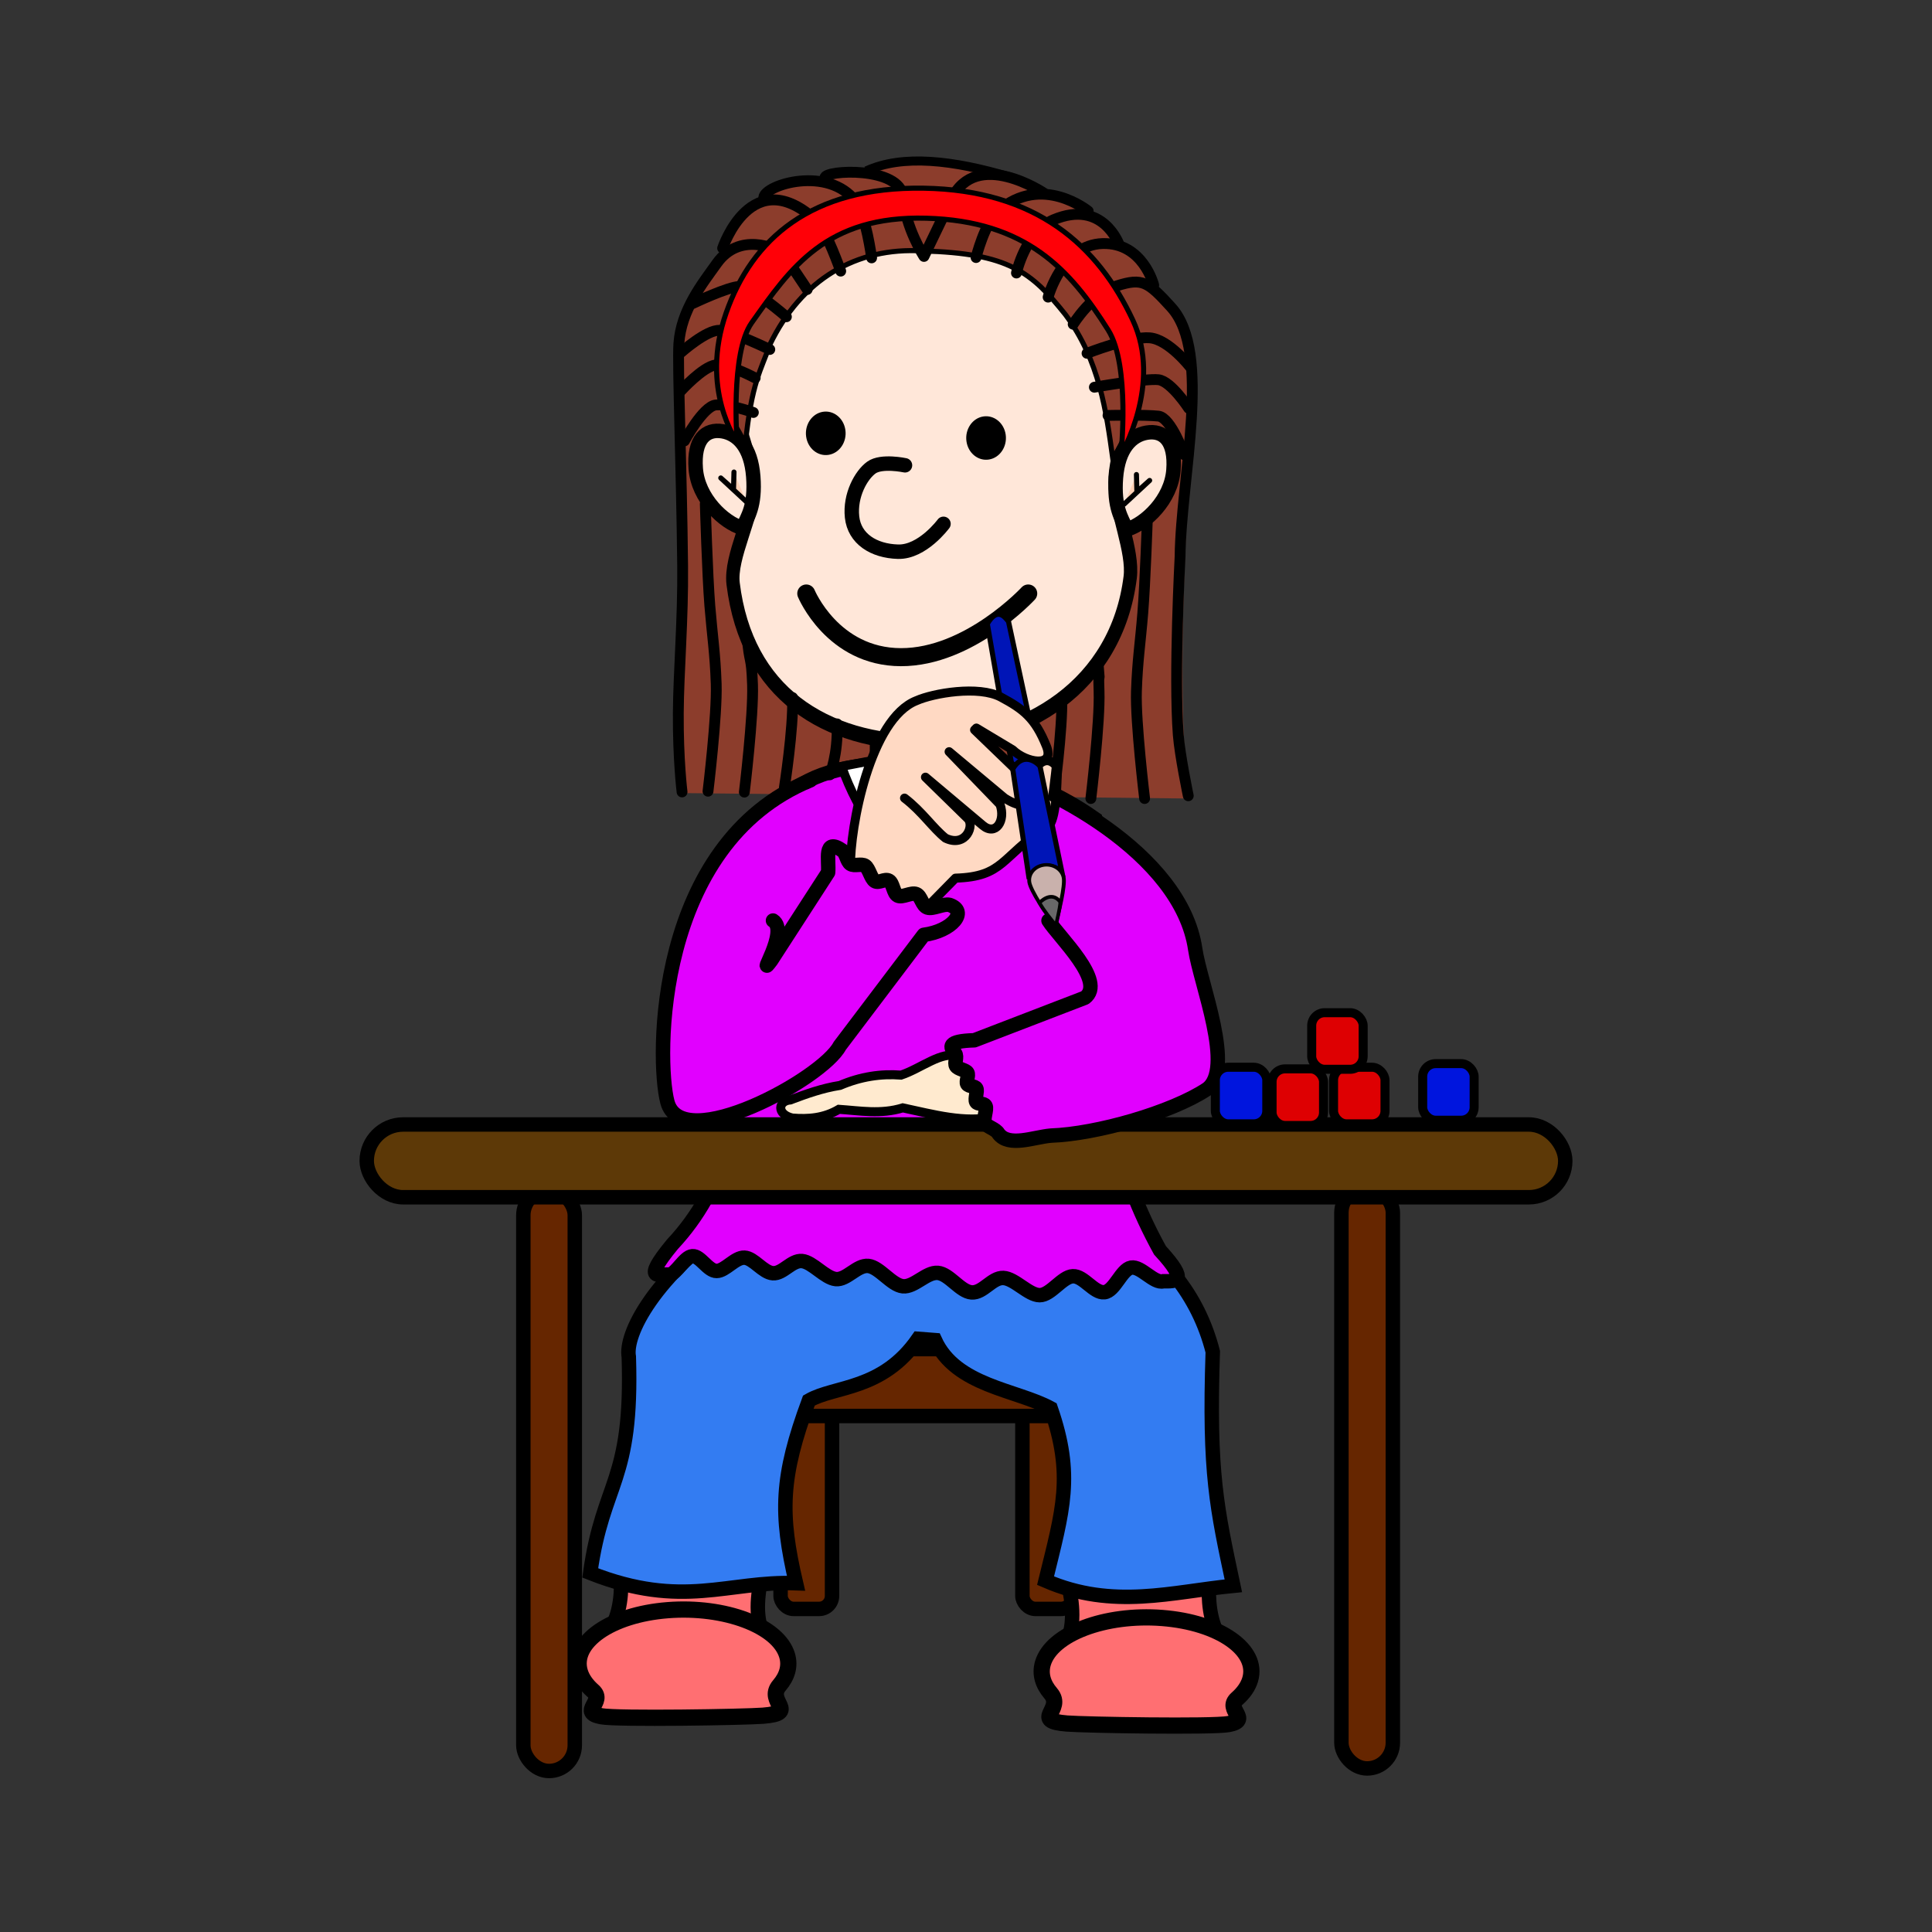 <svg:svg xmlns:dc="http://purl.org/dc/elements/1.1/" xmlns:ns1="http://sodipodi.sourceforge.net/DTD/sodipodi-0.dtd" xmlns:ns2="http://www.inkscape.org/namespaces/inkscape" xmlns:ns4="http://creativecommons.org/ns#" xmlns:rdf="http://www.w3.org/1999/02/22-rdf-syntax-ns#" xmlns:svg="http://www.w3.org/2000/svg" height="379.313" id="svg2" version="1.1" viewBox="-67.04 -27.183 379.313 379.313" width="379.313" ns1:docname="Tini.svg" ns2:version="0.48.4 r9939">
  <svg:rect x="-67.04" y="-27.183" width="379.313" height="379.313" fill="#333333" stroke="none"/>
  <svg:title id="title4198">Tini at school</svg:title>
  <ns1:namedview bordercolor="#666666" borderopacity="1.0" fit-margin-bottom="1" fit-margin-left="1" fit-margin-right="1" fit-margin-top="1" id="base" pagecolor="#ffffff" showgrid="false" showguides="true" units="mm" ns2:current-layer="layer1" ns2:cx="78.598639" ns2:cy="138.96621" ns2:document-units="px" ns2:guide-bbox="true" ns2:pageopacity="0.0" ns2:pageshadow="2" ns2:window-height="950" ns2:window-maximized="0" ns2:window-width="1540" ns2:window-x="895" ns2:window-y="120" ns2:zoom="1.4">
    <ns2:grid empspacing="5" enabled="true" id="grid3972" originx="-8.741px" originy="-609.212px" snapvisiblegridlinesonly="true" type="xygrid" visible="true" />
  </ns1:namedview>
  <svg:g id="layer1" transform="translate(-8.741 -117.67)" ns2:groupmode="layer" ns2:label="Ebene 1">
    <svg:path d="m66.607 127.01 99.643 1.07c-2.721-26.625 0.201-56.777 0.893-85.536-1.735-4.881-3.346-9.762-7.857-14.643-0.286-3.485-2.872-6.395-6.964-8.929-0.915-2.489-2.841-4.472-6.607-5.536-0.63-2.633-5.18-3.019-8.21-4.282l-11.61-4.464c-7.619-0.987-15.238-2.591-22.857 0.536l-8.929 1.607c-3.794 0.664-7.977 0.355-10.893 3.214-5.189 3.452-6.553 6.905-8.036 10.357l-6.964 10.893c-3.191 9.647-1.224 15.856-1.786 23.75v14.464l-0.357 36.786z" id="path4357" style="fill:#8c3d2c" transform="translate(8.741 119.18)" ns1:nodetypes="ccccccccccccccccc" ns2:connector-curvature="0" />
    <svg:rect height="57.579" id="rect4033-45" ry="2.548" style="stroke-linejoin:round;color:#000000;stroke:#000000;stroke-linecap:round;stroke-width:2.835;fill:#662600" width="10.102" x="94.954" y="348.79" />
    <svg:rect height="57.579" id="rect4033-45-4" ry="2.548" style="stroke-linejoin:round;color:#000000;stroke:#000000;stroke-linecap:round;stroke-width:2.835;fill:#662600" width="10.102" x="142.43" y="348.79" />
    <svg:rect height="13.132" id="rect4053" ry="6.566" style="stroke-linejoin:round;color:#000000;stroke:#000000;stroke-linecap:round;stroke-width:2.835;fill:#662600" width="86.873" x="78.792" y="355.36" />
    <svg:rect height="114.15" id="rect4033-4" ry="5.051" style="stroke-linejoin:round;color:#000000;stroke:#000000;stroke-linecap:round;stroke-width:2.835;fill:#662600" width="10.102" x="205.06" y="323.54" />
    <svg:rect height="114.15" id="rect4033" ry="5.051" style="stroke-linejoin:round;color:#000000;stroke:#000000;stroke-linecap:round;stroke-width:2.835;fill:#662600" width="10.102" x="44.447" y="324.04" />
    <svg:g id="g4005" style="fill:#ff6f72" transform="translate(0 -16.162)">
      <svg:path d="m63.513 413.69c0.285 4.081 0.319 8.12-1.389 11.869l29.168 1.389c-1.529-4.037-0.613-8.685 0.505-13.385z" id="path4003" style="stroke:#000000;stroke-width:2.835;fill:#ff6f72" ns1:nodetypes="ccccc" ns2:connector-curvature="0" />
      <svg:path d="m96.235 431.67c0.611 2.073 0.014 4.097-1.52 5.882-2.752 3.201 3.996 5.381-3.219 5.946-3.553 0.278-28.586 0.702-31.737 0.105-4.451-0.844 0.793-2.844-1.629-4.971-1.286-1.129-2.185-2.401-2.59-3.774-1.708-5.791 6.017-11.2 17.255-12.08 11.227-0.879 21.715 3.094 23.436 8.878" id="path4000" style="stroke-linejoin:round;color:#000000;stroke:#000000;stroke-linecap:round;stroke-width:3.189;fill:#ff6f72" ns1:nodetypes="cccccssc" ns2:connector-curvature="0" />
    </svg:g>
    <svg:g id="g4005-2" style="fill:#ff6f72" transform="matrix(-1 0 0 1 242.69 -14.627)">
      <svg:path d="m63.513 413.69c0.285 4.081 0.319 8.12-1.389 11.869l29.168 1.389c-1.529-4.037-0.613-8.685 0.505-13.385z" id="path4003-0" style="stroke:#000000;stroke-width:2.835;fill:#ff6f72" ns1:nodetypes="ccccc" ns2:connector-curvature="0" />
      <svg:path d="m96.235 431.67c0.611 2.073 0.014 4.097-1.52 5.882-2.752 3.201 3.996 5.381-3.219 5.946-3.553 0.278-28.586 0.702-31.737 0.105-4.451-0.844 0.793-2.844-1.629-4.971-1.286-1.129-2.185-2.401-2.59-3.774-1.708-5.791 6.017-11.2 17.255-12.08 11.227-0.879 21.715 3.094 23.436 8.878" id="path4000-6" style="stroke-linejoin:round;color:#000000;stroke:#000000;stroke-linecap:round;stroke-width:3.189;fill:#ff6f72" ns1:nodetypes="cccccssc" ns2:connector-curvature="0" />
    </svg:g>
    <svg:path d="m86.873 329.35c-16.973 11.737-22.512 23.163-21.718 27.527 0.785 24.804-5.046 24.254-7.576 42.426 18.218 7.203 27.051 1.503 40.406 2.02-3.186-13.691-3.032-20.824 2.525-35.86 5.053-2.927 14.437-1.952 21.466-12.122l3.283 0.253c4.09 8.993 15.975 9.719 22.728 13.385 4.583 13.227 2.394 19.947-1.01 33.84 13.276 5.759 24.853 2.173 36.871 1.01-3.235-15.27-4.843-21.945-4.041-45.962-2.888-11.293-9.83-19.343-19.445-25.254z" id="path3996" style="stroke:#000000;stroke-width:2.835;fill:#337cf2" ns1:nodetypes="ccccccccccccc" ns2:connector-curvature="0" />
    <svg:path d="m123.24 221.01c-19.601 0-34.977-8.373-37.602-26.632-0.66-4.588 4.015-11.359 4.015-16.304 0-4.902-4.912-12.956-4.054-17.481 3.349-17.673 17.997-28.476 37.642-28.476 19.637 0 36.625 11.029 40.209 28.975 0.824 4.126-2.913 11.789-2.845 16.279 0.073 4.818 3.64 11.485 2.988 15.926-2.66 18.135-20.49 27.712-40.353 27.712z" id="path2985" style="color:#000000;stroke:#000000;stroke-width:2.62;fill:#ffe7d9" transform="matrix(1 0 0 1.171 0 -22.519)" ns1:nodetypes="sssssssss" ns2:connector-curvature="0" />
    <svg:path d="m87.466 194.17c-3.699-1.084-8.725-5.869-9.165-11.66-0.44-5.791 1.997-7.896 5.25-7.348 2.982 0.503 5.595 3.094 6.04 8.885 0.441 5.798-1.103 7.903-2.124 10.123z" id="path3756-9" style="color:#000000;stroke:#000000;stroke-width:2.835;fill:#ffe7d9" ns1:nodetypes="czscc" ns2:connector-curvature="0" />
    <svg:path d="m119.38 181.84s-4.609-0.998-6.607 0.449-4.243 5.436-3.786 9.706c0.457 4.27 4.234 6.671 9.026 6.808 4.792 0.137 8.925-5.472 8.925-5.472" id="path3777" style="stroke:#000000;stroke-linecap:round;stroke-width:2.835;fill:none" ns1:nodetypes="czzzc" ns2:connector-curvature="0" />
    <svg:path d="m100 207.01s5.149 12.465 18.571 12.5c13.423 0.035 25-12.5 25-12.5" id="path3779" style="stroke:#000000;stroke-linecap:round;stroke-width:3.543;fill:none" ns1:nodetypes="czc" ns2:connector-curvature="0" />
    <svg:path d="m139.7 212.5c-0.745-0.916-2.183-2.89-4.158 0.473l5.056 29.153c0.381-1.672 1.918-3.523 5.197-1.187z" id="path3921-9" style="stroke:#000000;stroke-width:1px;fill:#0015b7" ns1:nodetypes="ccccc" ns2:connector-curvature="0" />
    <svg:path d="m108.6 174.95c0.411 2.754-1.449 5.327-4.154 5.745-2.706 0.419-5.232-1.475-5.644-4.229-0.411-2.754 1.449-5.327 4.154-5.745 2.703-0.418 5.228 1.471 5.643 4.223" id="path3781-4" style="color:#000000;stroke:#000000;stroke-linecap:round;stroke-width:.454;fill:#000000" transform="matrix(.752 0 0 .81 57.316 34.157)" ns1:cx="103.70536" ns1:cy="175.71039" ns1:end="12.414197" ns1:open="true" ns1:rx="4.9553571" ns1:ry="5.0446429" ns1:start="6.1323434" ns1:type="arc" />
    <svg:path d="m79.286 58.612c-2.277-5.248-3.215-3.664-3.036-9.821 1.542-33.115 30.012-36.5 37.857-36.786 24.703-0.899 42.649 23.602 40.714 37.679 0.269 4.989-1.298 8.509-3.393 11.607-1.255-8.988-2.57-19.226-9.286-28.214-6.643-8.321-11.1-12.05-28.036-12.5-13.02-0.801-23.821 5.584-30 18.393-1.686 4.973-3.573 7.228-4.821 19.643z" id="path4359" style="stroke:#000000;stroke-width:.999;fill:#8c3d2c" transform="translate(8.741 119.18)" ns1:nodetypes="ccscccccc" ns2:connector-curvature="0" />
    <svg:path d="m108.6 174.95c0.411 2.754-1.449 5.327-4.154 5.745-2.706 0.419-5.232-1.475-5.644-4.229-0.411-2.754 1.449-5.327 4.154-5.745 2.703-0.418 5.228 1.471 5.643 4.223" id="path3781-4-2" style="color:#000000;stroke:#000000;stroke-linecap:round;stroke-width:.454;fill:#000000" transform="matrix(.752 0 0 .81 25.841 33.238)" ns1:cx="103.70536" ns1:cy="175.71039" ns1:end="12.414197" ns1:open="true" ns1:rx="4.9553571" ns1:ry="5.0446429" ns1:start="6.1323434" ns1:type="arc" />
    <svg:path d="m162.92 194.44c3.699-1.084 8.725-5.869 9.165-11.66 0.44-5.791-1.997-7.896-5.25-7.348-2.982 0.503-5.595 3.094-6.04 8.885-0.441 5.798 1.103 7.903 2.124 10.123z" id="path3756-9-1" style="color:#000000;stroke:#000000;stroke-width:2.835;fill:#ffe7d9" ns1:nodetypes="czscc" ns2:connector-curvature="0" />
    <svg:path d="m88.214 188.97-5-4.643 2.5 2.232 0.089-3.393" id="path3837" style="stroke-linejoin:round;stroke:#000000;stroke-linecap:round;stroke-width:.999;fill:#ffd1b6" ns2:connector-curvature="0" />
    <svg:path d="m162.41 189.46 5-4.643-2.5 2.232-0.089-3.393" id="path3837-4" style="stroke-linejoin:round;stroke:#000000;stroke-linecap:round;stroke-width:.999;fill:#ffd1b6" ns2:connector-curvature="0" />
    <svg:path d="m131.4 240.12c8.766 2.495 16.945 5.242 25.328 11.154 4.237 28.229-4.686 53.168 12.712 84.687 5.847 6.363 3.071 6.083 0.649 6.075-1.808 0.517-4.377-3.029-6.309-2.673-1.932 0.356-3.227 4.615-5.264 4.83-2.037 0.215-4.057-3.234-6.178-3.141s-4.341 3.729-6.526 3.719c-2.184-0.01-4.901-3.286-7.129-3.38-2.228-0.094-3.967 2.995-6.218 2.837-2.251-0.158-4.382-3.627-6.636-3.832s-4.63 2.857-6.866 2.626c-2.236-0.231-4.585-3.753-6.783-3.991-2.198-0.238-4.247 2.808-6.387 2.582-2.14-0.226-4.562-3.346-6.624-3.542s-3.764 2.533-5.727 2.388c-1.963-0.146-3.745-2.976-5.589-3.053s-3.75 2.601-5.454 2.613c-1.705 0.012-3.208-3.022-4.753-2.903s-3.131 3.39-4.496 3.635c-1.625-0.3-5.801 1.774 0.56-5.96 20.776-22.164 11.482-56.355 17.224-84.533 7.591-5.538 10.064-8.603 23.29-9.85 5.661-0.542 11.558 0.642 17.177-0.29z" id="path3899" style="stroke:#000000;stroke-width:2.835;fill:#e100ff" ns1:nodetypes="cccccccccccccccccccccccc" ns2:connector-curvature="0" />
    <svg:rect height="14.286" id="rect3994" ry="7.143" style="stroke-linejoin:round;color:#000000;stroke:#000000;stroke-linecap:round;stroke-width:2.835;fill:#5d3907" width="235.31" x="13.702" y="311.26" />
    <svg:path d="m129.8 297.86c-3.209-1.105-7.242 2.388-11.192 3.704-3.942-0.308-7.936 0.286-11.995 2.022-3.508 0.55-6.64 1.685-9.748 2.856-2.406 0.178-2.738 2.799 0.386 3.55 3.142 0.261 6.229 0.022 9.154-1.714 4.147 0.283 8.252 1.042 12.543-0.286 6.13 1.31 12.153 3.018 18.002 1.744z" id="path3990" style="stroke:#000000;stroke-width:1.772;fill:#ffeacf" ns1:nodetypes="ccccccccc" ns2:connector-curvature="0" />
    <svg:path d="m133.48 240.83c13.455 3.364 40.112 17.146 42.878 35.996 0.996 6.784 7.862 23.629 2.266 27.516-6.877 4.548-21.594 8.794-30.631 9.103-3.391 0.302-8.221 2.314-10.26-0.389-0.539-0.973-2.214-1.278-2.642-2.071-0.428-0.793 0.454-2.707 0.106-3.363-0.348-0.657-1.547-0.246-1.844-0.81-0.297-0.564 0.307-2.102 0.029-2.617-0.277-0.515-1.499-0.384-1.786-0.894-0.287-0.509 0.36-1.658 0.033-2.206-0.327-0.548-1.818-0.684-2.216-1.313-0.397-0.63 0.299-1.754-0.199-2.509-1.004-1.224-1.681-2.394 3.775-2.547l21.711-8.353c4.248-3.167-5.093-11.899-7.145-15.139" id="path3897" style="stroke-linejoin:round;stroke:#000000;stroke-linecap:round;stroke-width:2.835;fill:#e100ff" ns1:nodetypes="cscccssssssscccc" ns2:connector-curvature="0" />
    <svg:path d="m112.88 239.82-5.935 1.136c3.164 9.231 9.3 17.534 17.173 23.739 7.669-5.638 11.588-13.663 15.657-21.592l-6.44-2.147c-1.51 3.946-4.08 8.995-9.596 15.279-4.871-5.071-7.266-10.992-10.859-16.415z" id="path3970" style="stroke:#000000;stroke-width:1.772;fill:#ffffff" ns1:nodetypes="ccccccc" ns2:connector-curvature="0" />
    <svg:path d="m113.53 235.81v4.735c2.901 6.575 6.458 11.168 10.251 15.052 4.631-5.081 7.141-9.736 9.579-14.375v-5.243c-6.445 1.267-12.607 1.659-19.83-0.169z" id="path3857" style="stroke:#000000;stroke-width:2.126;fill:#ffe7d9" ns1:nodetypes="cccccc" ns2:connector-curvature="0" />
    <svg:path d="m119.29 247.18c3.442 2.624 5.579 5.901 8.036 7.857 4.029 1.946 5.843-2.61 4.286-3.929l-8.214-8.036 11.25 9.464c2.534 2.132 4.53-0.887 3.393-4.107l-10-10.357 10.893 9.107c6.446 4.091 6.946-1.733 3.929-3.929l-9.821-9.464 0.357-0.357 7.143 4.286c2.593 2.512 8.32 3.563 6.607-0.714-2.215-5.53-4.55-7.298-8.929-9.643-4.379-2.345-13.301-0.774-16.577 0.687-9.049 3.514-13.098 24.721-12.972 32.814 5.175 3.096 8.313 6.954 15.155 7.598l5.466-5.563c9.452-0.282 8.921-4.143 17.5-9.821 1.512 0.087 2.415-3.484 2.5-11.964-2.134-2.836-4.173-0.425-5.357 1.964" id="path3919" style="stroke-linejoin:round;stroke:#000000;stroke-linecap:round;stroke-width:1.772;fill:#ffd9c3" ns1:nodetypes="ccczssccccccccccccccc" ns2:connector-curvature="0" />
    <svg:path d="m100.79 243.69c-30.59 12.568-30.244 54.939-28.057 63.154 2.806 10.538 30.488-4.599 33.83-11.01l16.508-21.811c5.505-0.736 8.796-4.6 5.065-5.875-1.216-0.3-3.246 0.885-4.333 0.529-1.087-0.356-1.23-2.252-2.208-2.654-0.978-0.402-2.728 0.753-3.618 0.314-0.89-0.44-0.92-2.474-1.743-2.942-0.823-0.468-1.995 0.566-2.771 0.078s-1.155-2.499-1.904-2.999c-0.75-0.499-2.123 0.134-2.867-0.367-0.744-0.502-0.859-2.139-1.619-2.634-3.795-2.637-2.548 1.893-2.788 4.31l-11.166 17.263c-3.183 4.228 3.6-5.786 0.345-7.828" id="path3897-6" style="stroke-linejoin:round;stroke:#000000;stroke-linecap:round;stroke-width:2.835;fill:#e100ff" ns1:nodetypes="cscccssssssscccc" ns2:connector-curvature="0" />
    <svg:path d="m145.89 240.93c-0.745-0.916-3.383-2.827-5.357 0.536l3.225 21.577c0.381-1.672 3.118-3.838 6.396-1.502z" id="path3921" style="stroke:#000000;stroke-width:1px;fill:#0015b7" ns1:nodetypes="ccccc" ns2:connector-curvature="0" />
    <svg:path d="m150.1 264.34c0.252 1.637-0.83 6.765-1.474 9.224-1.599-2.024-4.266-6.685-4.518-8.323-0.252-1.637 0.886-3.167 2.541-3.416 1.653-0.249 3.197 0.875 3.451 2.51" id="path3923" style="stroke-linejoin:round;color:#000000;stroke:#000000;stroke-linecap:round;stroke-width:.668;fill:#c9b1ac" transform="matrix(1.125 0 0 1 -18.322 -1.515)" ns1:nodetypes="ccssc" ns2:connector-curvature="0" />
    <svg:path d="m145.78 267.73c0.872-0.883 2.684-2.077 4.104-0.126-0.161 1.67-0.572 3.09-0.884 4.609-1.073-1.439-2.147-2.59-3.22-4.482z" id="path3998" style="stroke:#000000;stroke-width:.709;fill:#686868" ns1:nodetypes="cccc" ns2:connector-curvature="0" />
    <svg:rect height="11.112" id="rect4107" ry="2.548" style="stroke-linejoin:round;color:#000000;stroke:#000000;stroke-linecap:round;stroke-width:1.772;fill:#de0002" width="10.102" x="191.45" y="300.34" />
    <svg:rect height="11.112" id="rect4107-5" ry="2.548" style="stroke-linejoin:round;color:#000000;stroke:#000000;stroke-linecap:round;stroke-width:1.772;fill:#de0002" width="10.102" x="203.52" y="300.02" />
    <svg:rect height="11.112" id="rect4107-1" ry="2.548" style="stroke-linejoin:round;color:#000000;stroke:#000000;stroke-linecap:round;stroke-width:1.772;fill:#de0002" width="10.102" x="199.23" y="289.31" />
    <svg:rect height="11.112" id="rect4107-9" ry="2.548" style="stroke-linejoin:round;color:#000000;stroke:#000000;stroke-linecap:round;stroke-width:1.772;fill:#0015de" width="10.102" x="221.02" y="299.31" />
    <svg:rect height="11.112" id="rect4107-9-7" ry="2.548" style="stroke-linejoin:round;color:#000000;stroke:#000000;stroke-linecap:round;stroke-width:1.772;fill:#0015de" width="10.102" x="180.31" y="300.02" />
    <svg:path d="m96.095 152.68s-6.875-5.997-9.165-5.958c-2.29 0.04-9.194 3.341-9.194 3.341" id="path4159" style="stroke-linejoin:round;stroke:#000000;stroke-linecap:round;stroke-width:2.126;fill:none" ns1:nodetypes="czc" ns2:connector-curvature="0" />
    <svg:path d="m75.611 245.97s-0.794-6.339-0.737-15.497c0.05-8.092 0.961-18.345 0.85-28.934-0.202-19.226-1.026-39.264-0.74-43.585 0.437-6.605 4.627-11.793 7.456-15.769 4.438-6.238 11.65-2.923 12.622-2.081 0.972 0.842 5.117 7.221 5.117 7.221" id="path4161" style="stroke-linejoin:round;stroke:#000000;stroke-linecap:round;stroke-width:2.126;fill:none" ns1:nodetypes="csssszc" ns2:connector-curvature="0" />
    <svg:path d="m83.577 139.21s5.699-17.225 18.566-5.24c1.72 1.602 4.616 9.748 4.616 9.748" id="path4163" style="stroke-linejoin:round;stroke:#000000;stroke-linecap:round;stroke-width:2.126;fill:none" ns1:nodetypes="csc" ns2:connector-curvature="0" />
    <svg:path d="m91.651 129.26c0.269-2.54 12.702-6.308 18.071 0.81 1.996 2.647 3.105 11.047 3.105 11.047" id="path4165" style="stroke-linejoin:round;stroke:#000000;stroke-linecap:round;stroke-width:2.126;fill:none" ns1:nodetypes="csc" ns2:connector-curvature="0" />
    <svg:path d="m146.63 128.38s-13.228-8.886-18.072 1.136c-1.654 3.421-5.452 11.317-5.452 11.317s-3.625-5.599-4.111-11.675c-0.486-6.076-15.374-5.31-15.337-3.785" id="path4169" style="stroke-linejoin:round;stroke:#000000;stroke-linecap:round;stroke-width:2.126;fill:none" ns1:nodetypes="csczc" ns2:connector-curvature="0" />
    <svg:path d="m168.21 146.47s-2.064-8.378-10.021-8.167c-7.957 0.211-10.707 10.522-10.707 10.522" id="path4161-1" style="stroke-linejoin:round;stroke:#000000;stroke-linecap:round;stroke-width:2.126;fill:none" ns1:nodetypes="czc" ns2:connector-curvature="0" />
    <svg:path d="m161.41 138.51s-3.18-8.967-12.852-4.883c-5.546 2.342-7.295 10.462-7.295 10.462" id="path4163-6" style="stroke-linejoin:round;stroke:#000000;stroke-linecap:round;stroke-width:2.126;fill:none" ns1:nodetypes="csc" ns2:connector-curvature="0" />
    <svg:path d="m155.35 131.93s-9.125-7.463-17.661-0.027c-2.693 2.346-4.358 9.148-4.358 9.148" id="path4165-1" style="stroke-linejoin:round;stroke:#000000;stroke-linecap:round;stroke-width:2.126;fill:none" ns1:nodetypes="csc" ns2:connector-curvature="0" />
    <svg:path d="m92.836 159.1s-7.336-3.56-9.841-3.751c-2.505-0.19-7.575 4.316-7.575 4.316" id="path4159-8" style="stroke-linejoin:round;stroke:#000000;stroke-linecap:round;stroke-width:2.126;fill:none" ns1:nodetypes="czc" ns2:connector-curvature="0" />
    <svg:path d="m89.612 171.47s-4.906-1.763-7.401-1.472c-2.495 0.291-6.128 7.05-6.128 7.05" id="path4159-8-7" style="stroke-linejoin:round;stroke:#000000;stroke-linecap:round;stroke-width:2.126;fill:none" ns1:nodetypes="czc" ns2:connector-curvature="0" />
    <svg:path d="m89.97 164.69s-5.263-2.835-7.758-2.544c-2.495 0.291-6.842 5.085-6.842 5.085" id="path4159-8-6" style="stroke-linejoin:round;stroke:#000000;stroke-linecap:round;stroke-width:2.126;fill:none" ns1:nodetypes="czc" ns2:connector-curvature="0" />
    <svg:path d="m152.4 154.15s3.666-5.998 8.63-7.565c4.963-1.566 6.058-0.793 10.623 4.234 8.052 8.865 1.894 33.379 1.735 48.937 0 0-1.246 23.367-0.357 35 0.308 4.03 1.964 11.964 1.964 11.964" id="path4159-2" style="stroke-linejoin:round;stroke:#000000;stroke-linecap:round;stroke-width:2.126;fill:none" ns1:nodetypes="czsssc" ns2:connector-curvature="0" />
    <svg:path d="m155.12 159.85s8.586-3.382 12.341-3.037c3.755 0.345 7.933 5.744 7.933 5.744" id="path4159-8-77" style="stroke-linejoin:round;stroke:#000000;stroke-linecap:round;stroke-width:2.126;fill:none" ns1:nodetypes="czc" ns2:connector-curvature="0" />
    <svg:path d="m159.24 172.05s7.406-0.156 9.901 0.135 5.056 7.585 5.056 7.585" id="path4159-8-7-1" style="stroke-linejoin:round;stroke:#000000;stroke-linecap:round;stroke-width:2.126;fill:none" ns1:nodetypes="czc" ns2:connector-curvature="0" />
    <svg:path d="m156.56 166.51s10.085-1.763 12.58-1.472c2.495 0.291 5.949 5.621 5.949 5.621" id="path4159-8-6-0" style="stroke-linejoin:round;stroke:#000000;stroke-linecap:round;stroke-width:2.126;fill:none" ns1:nodetypes="czc" ns2:connector-curvature="0" />
    <svg:path d="m103.04 4.862c7.106-3.251 17.01-2.15 28.393 1.25" id="path4289" style="stroke:#000000;stroke-width:1.772;fill:none" transform="translate(8.741 119.18)" ns1:nodetypes="cc" ns2:connector-curvature="0" />
    <svg:path d="m71.429 70.219s0.413 14.063 0.893 20c0.48 5.937 1.044 9.27 1.25 15.357 0.206 6.087-1.607 21.071-1.607 21.071" id="path4291" style="stroke:#000000;stroke-linecap:round;stroke-width:2.126;fill:none" transform="translate(8.741 119.18)" ns1:nodetypes="czzc" ns2:connector-curvature="0" />
    <svg:path d="m88.376 215.29c0.48 5.937 0.866 3.556 1.071 9.643 0.206 6.087-1.607 21.071-1.607 21.071" id="path4291-6" style="stroke:#000000;stroke-linecap:round;stroke-width:2.126;fill:none" ns1:nodetypes="czc" ns2:connector-curvature="0" />
    <svg:path d="m97.304 227.44c0.206 6.087-1.607 17.679-1.607 17.679" id="path4291-6-7" style="stroke:#000000;stroke-linecap:round;stroke-width:2.126;fill:none" ns1:nodetypes="cc" ns2:connector-curvature="0" />
    <svg:path d="m106.05 232.61c0.206 6.087-1.429 10-1.429 10" id="path4291-6-4" style="stroke:#000000;stroke-linecap:round;stroke-width:2.126;fill:none" ns1:nodetypes="cc" ns2:connector-curvature="0" />
    <svg:path d="m150.16 227.44c0.206 6.087-1.607 19.464-1.607 19.464" id="path4291-6-9" style="stroke:#000000;stroke-linecap:round;stroke-width:2.126;fill:none" ns1:nodetypes="cc" ns2:connector-curvature="0" />
    <svg:path d="m157.3 220.83c0.48 5.937-0.027-0.73 0.179 5.357 0.206 6.087-1.607 21.071-1.607 21.071" id="path4291-6-3" style="stroke:#000000;stroke-linecap:round;stroke-width:2.126;fill:none" ns1:nodetypes="czc" ns2:connector-curvature="0" />
    <svg:path d="m166.96 192.44s-0.413 12.456-0.893 18.393c-0.48 5.937-1.044 9.27-1.25 15.357-0.206 6.087 1.607 21.071 1.607 21.071" id="path4291-6-2" style="stroke:#000000;stroke-linecap:round;stroke-width:2.126;fill:none" ns1:nodetypes="czzc" ns2:connector-curvature="0" />
    <svg:path d="m77.679 58.076s-7.415-10.365-2.143-25.357c5.067-14.41 16.591-24.816 38.754-24.464 22.15 0.352 34.2 11.24 41.07 25.893 5.893 12.566-2.321 26.429-2.321 26.429s1.859-17.522-2.5-24.464c-7.44-11.837-16.06-21.423-35.72-21.965-19.658-0.542-26.649 9.768-34.284 20.536-4.228 5.961-2.857 23.392-2.857 23.392z" id="path4361" style="stroke-linejoin:round;stroke:#000000;stroke-linecap:round;stroke-width:.999;fill:#ff0007" transform="translate(8.741 119.18)" ns1:nodetypes="cszscszsc" ns2:connector-curvature="0" />
  </svg:g>
</svg:svg>